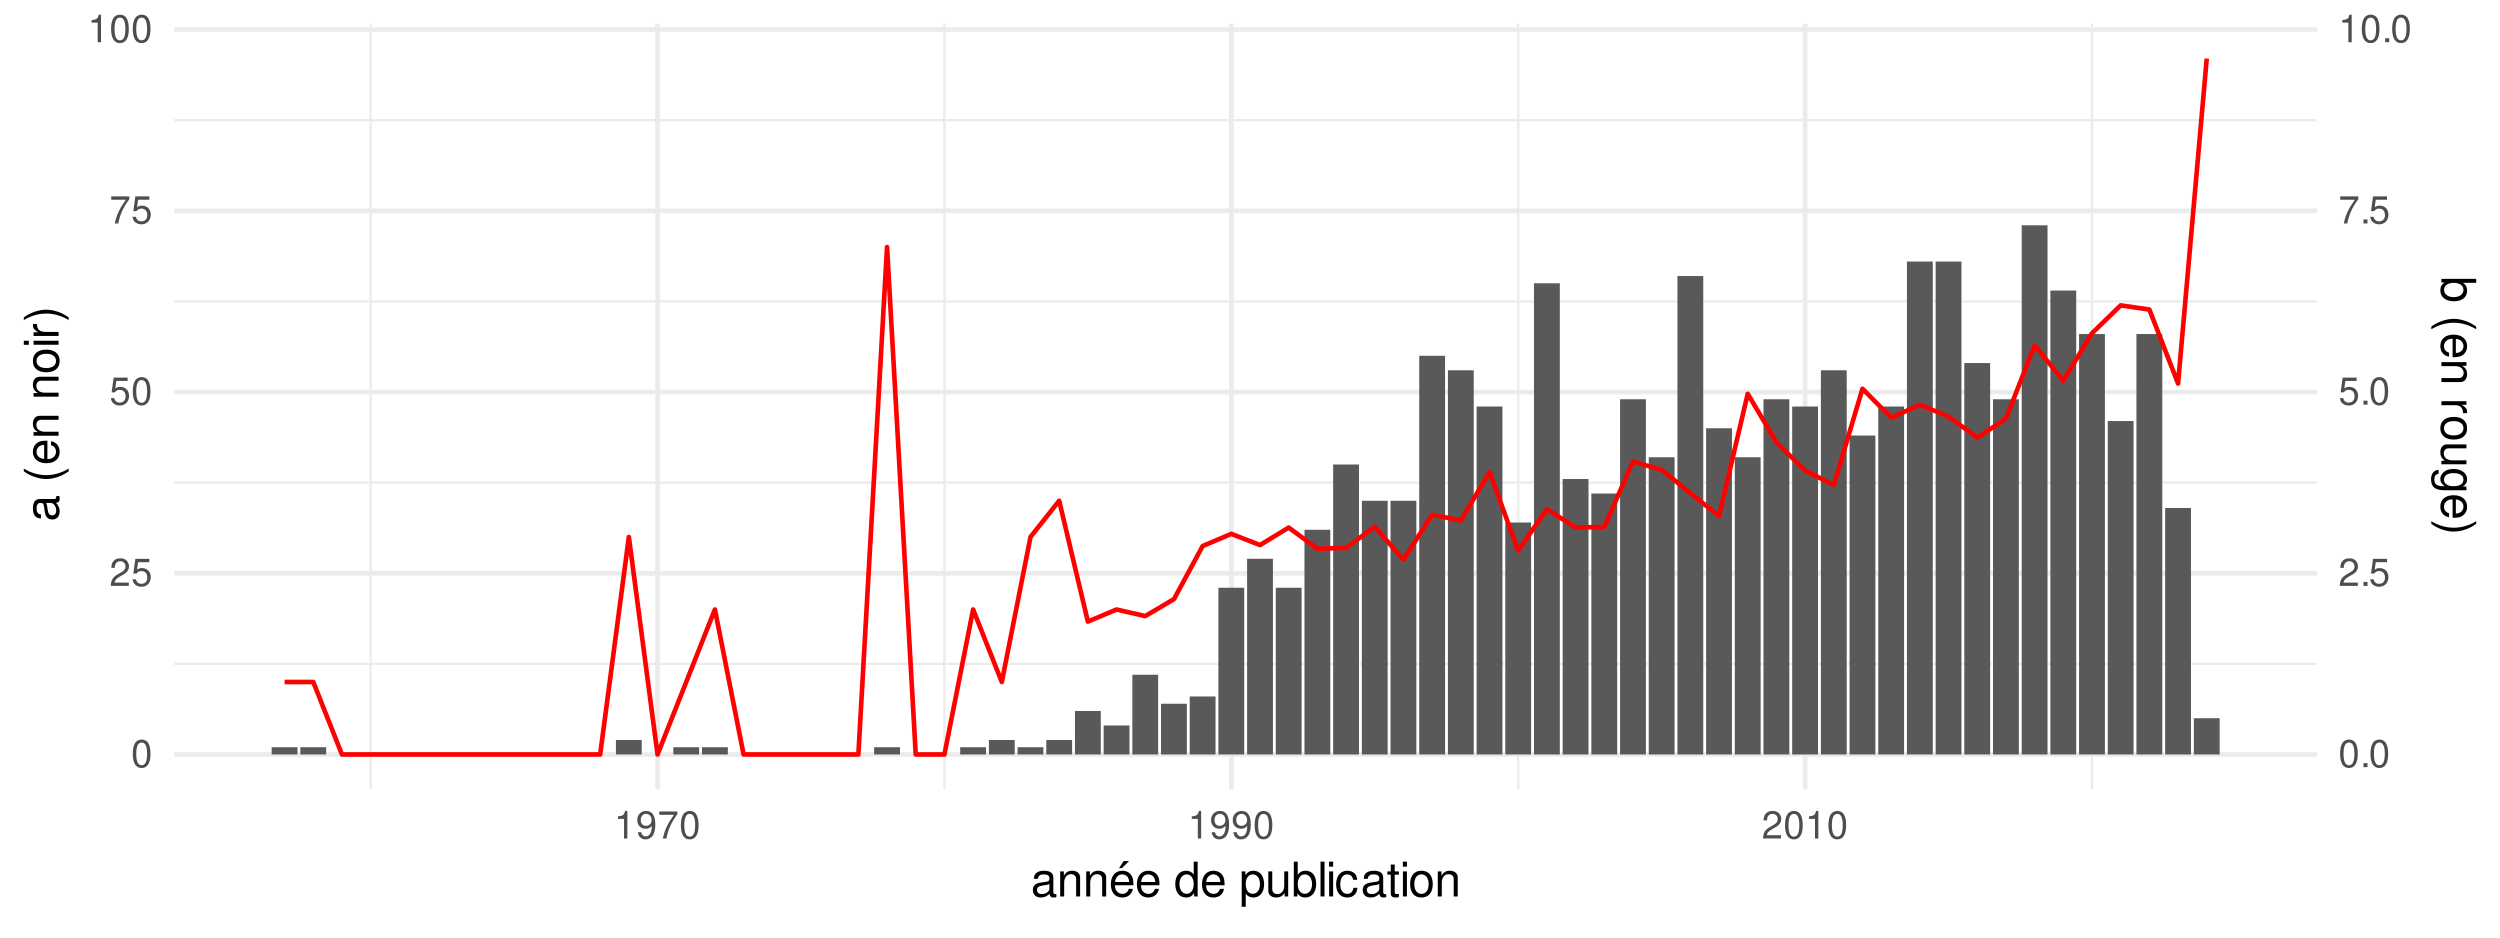 <?xml version="1.0" encoding="UTF-8"?>
<svg xmlns="http://www.w3.org/2000/svg" xmlns:xlink="http://www.w3.org/1999/xlink" width="576" height="216" viewBox="0 0 576 216">
<defs>
<g>
<g id="glyph-0-0">
<path d="M 2.422 -6.359 C 1.844 -6.359 1.312 -6.094 0.984 -5.672 C 0.578 -5.109 0.375 -4.25 0.375 -3.078 C 0.375 -0.938 1.078 0.203 2.422 0.203 C 3.734 0.203 4.453 -0.938 4.453 -3.031 C 4.453 -4.25 4.266 -5.078 3.859 -5.672 C 3.531 -6.109 3.016 -6.359 2.422 -6.359 Z M 2.422 -5.672 C 3.25 -5.672 3.672 -4.828 3.672 -3.094 C 3.672 -1.281 3.266 -0.438 2.406 -0.438 C 1.578 -0.438 1.172 -1.312 1.172 -3.062 C 1.172 -4.828 1.578 -5.672 2.422 -5.672 Z M 2.422 -5.672 "/>
</g>
<g id="glyph-0-1">
<path d="M 4.453 -0.766 L 1.172 -0.766 C 1.25 -1.297 1.531 -1.625 2.297 -2.094 L 3.172 -2.594 C 4.047 -3.062 4.5 -3.719 4.5 -4.5 C 4.5 -5.031 4.281 -5.531 3.922 -5.875 C 3.547 -6.203 3.094 -6.359 2.5 -6.359 C 1.703 -6.359 1.125 -6.078 0.781 -5.531 C 0.547 -5.203 0.453 -4.797 0.438 -4.156 L 1.219 -4.156 C 1.234 -4.594 1.297 -4.844 1.406 -5.062 C 1.594 -5.438 2 -5.688 2.469 -5.688 C 3.172 -5.688 3.703 -5.172 3.703 -4.484 C 3.703 -3.969 3.406 -3.531 2.859 -3.219 L 2.047 -2.75 C 0.75 -2 0.375 -1.406 0.297 -0.016 L 4.453 -0.016 Z M 4.453 -0.766 "/>
</g>
<g id="glyph-0-2">
<path d="M 4.188 -6.234 L 0.969 -6.234 L 0.5 -2.844 L 1.219 -2.844 C 1.578 -3.266 1.875 -3.422 2.359 -3.422 C 3.203 -3.422 3.719 -2.844 3.719 -1.922 C 3.719 -1.031 3.203 -0.484 2.359 -0.484 C 1.688 -0.484 1.266 -0.828 1.078 -1.531 L 0.312 -1.531 C 0.406 -1.016 0.5 -0.781 0.688 -0.547 C 1.031 -0.078 1.672 0.203 2.375 0.203 C 3.641 0.203 4.516 -0.719 4.516 -2.031 C 4.516 -3.266 3.688 -4.109 2.5 -4.109 C 2.062 -4.109 1.703 -4 1.344 -3.734 L 1.594 -5.469 L 4.188 -5.469 Z M 4.188 -6.234 "/>
</g>
<g id="glyph-0-3">
<path d="M 4.578 -6.234 L 0.406 -6.234 L 0.406 -5.469 L 3.781 -5.469 C 2.281 -3.359 1.688 -2.047 1.219 0 L 2.047 0 C 2.391 -2 3.172 -3.719 4.578 -5.594 Z M 4.578 -6.234 "/>
</g>
<g id="glyph-0-4">
<path d="M 2.281 -4.531 L 2.281 0 L 3.047 0 L 3.047 -6.359 L 2.547 -6.359 C 2.266 -5.391 2.094 -5.25 0.891 -5.094 L 0.891 -4.531 Z M 2.281 -4.531 "/>
</g>
<g id="glyph-0-5">
<path d="M 1.688 -0.922 L 0.766 -0.922 L 0.766 0 L 1.688 0 Z M 1.688 -0.922 "/>
</g>
<g id="glyph-0-6">
<path d="M 0.469 -1.453 C 0.609 -0.406 1.281 0.203 2.234 0.203 C 2.922 0.203 3.547 -0.125 3.922 -0.703 C 4.297 -1.328 4.484 -2.109 4.484 -3.25 C 4.484 -4.328 4.312 -5 3.953 -5.562 C 3.609 -6.094 3.062 -6.359 2.375 -6.359 C 1.188 -6.359 0.328 -5.469 0.328 -4.234 C 0.328 -3.062 1.125 -2.25 2.25 -2.25 C 2.844 -2.25 3.281 -2.453 3.672 -2.938 C 3.672 -1.359 3.172 -0.484 2.281 -0.484 C 1.734 -0.484 1.359 -0.828 1.234 -1.453 Z M 2.359 -5.688 C 3.094 -5.688 3.641 -5.078 3.641 -4.25 C 3.641 -3.469 3.109 -2.922 2.344 -2.922 C 1.594 -2.922 1.125 -3.453 1.125 -4.297 C 1.125 -5.109 1.641 -5.688 2.359 -5.688 Z M 2.359 -5.688 "/>
</g>
<g id="glyph-1-0">
<path d="M 5.891 -0.531 C 5.781 -0.516 5.734 -0.516 5.688 -0.516 C 5.375 -0.516 5.188 -0.688 5.188 -0.969 L 5.188 -4.359 C 5.188 -5.375 4.438 -5.922 3.031 -5.922 C 2.172 -5.922 1.5 -5.688 1.109 -5.266 C 0.844 -4.969 0.734 -4.625 0.719 -4.062 L 1.641 -4.062 C 1.719 -4.766 2.141 -5.078 2.984 -5.078 C 3.828 -5.078 4.281 -4.781 4.281 -4.219 L 4.281 -3.984 C 4.266 -3.594 4.062 -3.438 3.328 -3.344 C 2.031 -3.172 1.828 -3.141 1.469 -2.984 C 0.797 -2.703 0.469 -2.203 0.469 -1.453 C 0.469 -0.406 1.188 0.25 2.359 0.25 C 3.078 0.25 3.656 0 4.312 -0.594 C 4.375 0 4.656 0.25 5.266 0.25 C 5.453 0.25 5.578 0.234 5.891 0.156 Z M 4.281 -1.812 C 4.281 -1.5 4.188 -1.312 3.922 -1.062 C 3.547 -0.719 3.094 -0.547 2.547 -0.547 C 1.844 -0.547 1.422 -0.891 1.422 -1.469 C 1.422 -2.078 1.812 -2.391 2.812 -2.531 C 3.781 -2.656 3.969 -2.703 4.281 -2.844 Z M 4.281 -1.812 "/>
</g>
<g id="glyph-1-1">
<path d="M 0.766 -5.766 L 0.766 0 L 1.688 0 L 1.688 -3.172 C 1.688 -4.359 2.312 -5.125 3.25 -5.125 C 3.984 -5.125 4.438 -4.688 4.438 -4 L 4.438 0 L 5.359 0 L 5.359 -4.359 C 5.359 -5.312 4.641 -5.922 3.531 -5.922 C 2.672 -5.922 2.125 -5.594 1.609 -4.797 L 1.609 -5.766 Z M 0.766 -5.766 "/>
</g>
<g id="glyph-1-2">
<path d="M 5.641 -2.578 C 5.641 -3.453 5.578 -3.984 5.406 -4.406 C 5.031 -5.359 4.156 -5.922 3.078 -5.922 C 1.469 -5.922 0.438 -4.703 0.438 -2.812 C 0.438 -0.906 1.438 0.25 3.062 0.25 C 4.375 0.25 5.297 -0.5 5.516 -1.75 L 4.594 -1.75 C 4.344 -0.984 3.828 -0.594 3.094 -0.594 C 2.516 -0.594 2.016 -0.859 1.703 -1.344 C 1.484 -1.672 1.406 -2 1.391 -2.578 Z M 1.422 -3.328 C 1.5 -4.391 2.141 -5.078 3.062 -5.078 C 4 -5.078 4.656 -4.359 4.656 -3.328 Z M 3.391 -8.141 L 2.328 -6.516 L 2.984 -6.516 L 4.625 -8.141 Z M 3.391 -8.141 "/>
</g>
<g id="glyph-1-3">
<path d="M 5.641 -2.578 C 5.641 -3.453 5.578 -3.984 5.406 -4.406 C 5.031 -5.359 4.156 -5.922 3.078 -5.922 C 1.469 -5.922 0.438 -4.703 0.438 -2.812 C 0.438 -0.906 1.438 0.25 3.062 0.25 C 4.375 0.25 5.297 -0.5 5.516 -1.75 L 4.594 -1.75 C 4.344 -0.984 3.828 -0.594 3.094 -0.594 C 2.516 -0.594 2.016 -0.859 1.703 -1.344 C 1.484 -1.672 1.406 -2 1.391 -2.578 Z M 1.422 -3.328 C 1.5 -4.391 2.141 -5.078 3.062 -5.078 C 4 -5.078 4.656 -4.359 4.656 -3.328 Z M 1.422 -3.328 "/>
</g>
<g id="glyph-1-4">
</g>
<g id="glyph-1-5">
<path d="M 5.438 -8.016 L 4.531 -8.016 L 4.531 -5.031 C 4.141 -5.625 3.531 -5.922 2.766 -5.922 C 1.266 -5.922 0.281 -4.734 0.281 -2.891 C 0.281 -0.953 1.234 0.25 2.797 0.25 C 3.594 0.25 4.141 -0.047 4.625 -0.766 L 4.625 0 L 5.438 0 Z M 2.922 -5.078 C 3.906 -5.078 4.531 -4.203 4.531 -2.812 C 4.531 -1.484 3.891 -0.609 2.922 -0.609 C 1.906 -0.609 1.25 -1.5 1.25 -2.844 C 1.25 -4.188 1.906 -5.078 2.922 -5.078 Z M 2.922 -5.078 "/>
</g>
<g id="glyph-1-6">
<path d="M 0.594 2.391 L 1.516 2.391 L 1.516 -0.609 C 2 -0.016 2.547 0.25 3.281 0.25 C 4.781 0.25 5.75 -0.953 5.75 -2.781 C 5.75 -4.719 4.812 -5.922 3.281 -5.922 C 2.5 -5.922 1.875 -5.578 1.438 -4.891 L 1.438 -5.766 L 0.594 -5.766 Z M 3.125 -5.078 C 4.141 -5.078 4.797 -4.188 4.797 -2.812 C 4.797 -1.5 4.125 -0.609 3.125 -0.609 C 2.141 -0.609 1.516 -1.484 1.516 -2.844 C 1.516 -4.188 2.141 -5.078 3.125 -5.078 Z M 3.125 -5.078 "/>
</g>
<g id="glyph-1-7">
<path d="M 5.297 0 L 5.297 -5.766 L 4.391 -5.766 L 4.391 -2.5 C 4.391 -1.312 3.766 -0.547 2.812 -0.547 C 2.094 -0.547 1.625 -0.984 1.625 -1.688 L 1.625 -5.766 L 0.719 -5.766 L 0.719 -1.312 C 0.719 -0.359 1.438 0.25 2.547 0.25 C 3.406 0.25 3.938 -0.047 4.484 -0.797 L 4.484 0 Z M 5.297 0 "/>
</g>
<g id="glyph-1-8">
<path d="M 0.594 -8.016 L 0.594 0 L 1.422 0 L 1.422 -0.734 C 1.859 -0.062 2.438 0.25 3.25 0.25 C 4.766 0.25 5.75 -0.984 5.75 -2.906 C 5.75 -4.781 4.812 -5.922 3.281 -5.922 C 2.5 -5.922 1.938 -5.625 1.5 -4.984 L 1.5 -8.016 Z M 3.109 -5.078 C 4.141 -5.078 4.797 -4.188 4.797 -2.812 C 4.797 -1.5 4.109 -0.609 3.109 -0.609 C 2.141 -0.609 1.5 -1.484 1.5 -2.844 C 1.5 -4.188 2.141 -5.078 3.109 -5.078 Z M 3.109 -5.078 "/>
</g>
<g id="glyph-1-9">
<path d="M 1.672 -8.016 L 0.75 -8.016 L 0.75 0 L 1.672 0 Z M 1.672 -8.016 "/>
</g>
<g id="glyph-1-10">
<path d="M 1.656 -5.766 L 0.734 -5.766 L 0.734 0 L 1.656 0 Z M 1.656 -8.016 L 0.719 -8.016 L 0.719 -6.859 L 1.656 -6.859 Z M 1.656 -8.016 "/>
</g>
<g id="glyph-1-11">
<path d="M 5.188 -3.828 C 5.141 -4.391 5.016 -4.75 4.797 -5.078 C 4.406 -5.609 3.703 -5.922 2.906 -5.922 C 1.344 -5.922 0.344 -4.703 0.344 -2.781 C 0.344 -0.922 1.328 0.25 2.891 0.25 C 4.266 0.25 5.141 -0.578 5.25 -1.984 L 4.328 -1.984 C 4.172 -1.062 3.703 -0.594 2.922 -0.594 C 1.906 -0.594 1.297 -1.422 1.297 -2.781 C 1.297 -4.219 1.891 -5.078 2.891 -5.078 C 3.656 -5.078 4.141 -4.625 4.25 -3.828 Z M 5.188 -3.828 "/>
</g>
<g id="glyph-1-12">
<path d="M 2.797 -5.766 L 1.844 -5.766 L 1.844 -7.344 L 0.938 -7.344 L 0.938 -5.766 L 0.156 -5.766 L 0.156 -5.016 L 0.938 -5.016 L 0.938 -0.656 C 0.938 -0.062 1.328 0.25 2.047 0.25 C 2.281 0.25 2.484 0.234 2.797 0.172 L 2.797 -0.594 C 2.656 -0.562 2.547 -0.547 2.359 -0.547 C 1.953 -0.547 1.844 -0.656 1.844 -1.062 L 1.844 -5.016 L 2.797 -5.016 Z M 2.797 -5.766 "/>
</g>
<g id="glyph-1-13">
<path d="M 2.984 -5.922 C 1.359 -5.922 0.391 -4.781 0.391 -2.844 C 0.391 -0.891 1.359 0.25 3 0.25 C 4.625 0.25 5.609 -0.906 5.609 -2.797 C 5.609 -4.797 4.656 -5.922 2.984 -5.922 Z M 3 -5.078 C 4.031 -5.078 4.656 -4.234 4.656 -2.812 C 4.656 -1.438 4.016 -0.594 3 -0.594 C 1.984 -0.594 1.359 -1.438 1.359 -2.844 C 1.359 -4.234 1.984 -5.078 3 -5.078 Z M 3 -5.078 "/>
</g>
<g id="glyph-2-0">
<path d="M -0.531 -5.891 C -0.516 -5.781 -0.516 -5.734 -0.516 -5.688 C -0.516 -5.375 -0.688 -5.188 -0.969 -5.188 L -4.359 -5.188 C -5.375 -5.188 -5.922 -4.438 -5.922 -3.031 C -5.922 -2.172 -5.688 -1.5 -5.266 -1.109 C -4.969 -0.844 -4.625 -0.734 -4.062 -0.719 L -4.062 -1.641 C -4.766 -1.719 -5.078 -2.141 -5.078 -2.984 C -5.078 -3.828 -4.781 -4.281 -4.219 -4.281 L -3.984 -4.281 C -3.594 -4.266 -3.438 -4.062 -3.344 -3.328 C -3.172 -2.031 -3.141 -1.828 -2.984 -1.469 C -2.703 -0.797 -2.203 -0.469 -1.453 -0.469 C -0.406 -0.469 0.25 -1.188 0.25 -2.359 C 0.25 -3.078 0 -3.656 -0.594 -4.312 C 0 -4.375 0.25 -4.656 0.25 -5.266 C 0.25 -5.453 0.234 -5.578 0.156 -5.891 Z M -1.812 -4.281 C -1.5 -4.281 -1.312 -4.188 -1.062 -3.922 C -0.719 -3.547 -0.547 -3.094 -0.547 -2.547 C -0.547 -1.844 -0.891 -1.422 -1.469 -1.422 C -2.078 -1.422 -2.391 -1.812 -2.531 -2.812 C -2.656 -3.781 -2.703 -3.969 -2.844 -4.281 Z M -1.812 -4.281 "/>
</g>
<g id="glyph-2-1">
</g>
<g id="glyph-2-2">
<path d="M -8.016 -2.594 C -6.578 -1.5 -4.578 -0.797 -2.844 -0.797 C -1.109 -0.797 0.891 -1.5 2.328 -2.594 L 2.328 -3.203 C 0.766 -2.234 -1.094 -1.688 -2.844 -1.688 C -4.594 -1.688 -6.453 -2.234 -8.016 -3.203 Z M -8.016 -2.594 "/>
</g>
<g id="glyph-2-3">
<path d="M -2.578 -5.641 C -3.453 -5.641 -3.984 -5.578 -4.406 -5.406 C -5.359 -5.031 -5.922 -4.156 -5.922 -3.078 C -5.922 -1.469 -4.703 -0.438 -2.812 -0.438 C -0.906 -0.438 0.25 -1.438 0.25 -3.062 C 0.25 -4.375 -0.5 -5.297 -1.75 -5.516 L -1.75 -4.594 C -0.984 -4.344 -0.594 -3.828 -0.594 -3.094 C -0.594 -2.516 -0.859 -2.016 -1.344 -1.703 C -1.672 -1.484 -2 -1.406 -2.578 -1.391 Z M -3.328 -1.422 C -4.391 -1.5 -5.078 -2.141 -5.078 -3.062 C -5.078 -4 -4.359 -4.656 -3.328 -4.656 Z M -3.328 -1.422 "/>
</g>
<g id="glyph-2-4">
<path d="M -5.766 -0.766 L 0 -0.766 L 0 -1.688 L -3.172 -1.688 C -4.359 -1.688 -5.125 -2.312 -5.125 -3.25 C -5.125 -3.984 -4.688 -4.438 -4 -4.438 L 0 -4.438 L 0 -5.359 L -4.359 -5.359 C -5.312 -5.359 -5.922 -4.641 -5.922 -3.531 C -5.922 -2.672 -5.594 -2.125 -4.797 -1.609 L -5.766 -1.609 Z M -5.766 -0.766 "/>
</g>
<g id="glyph-2-5">
<path d="M -5.922 -2.984 C -5.922 -1.359 -4.781 -0.391 -2.844 -0.391 C -0.891 -0.391 0.25 -1.359 0.25 -3 C 0.25 -4.625 -0.906 -5.609 -2.797 -5.609 C -4.797 -5.609 -5.922 -4.656 -5.922 -2.984 Z M -5.078 -3 C -5.078 -4.031 -4.234 -4.656 -2.812 -4.656 C -1.438 -4.656 -0.594 -4.016 -0.594 -3 C -0.594 -1.984 -1.438 -1.359 -2.844 -1.359 C -4.234 -1.359 -5.078 -1.984 -5.078 -3 Z M -5.078 -3 "/>
</g>
<g id="glyph-2-6">
<path d="M -5.766 -1.656 L -5.766 -0.734 L 0 -0.734 L 0 -1.656 Z M -8.016 -1.656 L -8.016 -0.719 L -6.859 -0.719 L -6.859 -1.656 Z M -8.016 -1.656 "/>
</g>
<g id="glyph-2-7">
<path d="M -5.766 -0.766 L 0 -0.766 L 0 -1.688 L -2.984 -1.688 C -4.375 -1.688 -5 -2.266 -4.969 -3.531 L -5.891 -3.531 C -5.922 -3.375 -5.922 -3.281 -5.922 -3.172 C -5.922 -2.578 -5.578 -2.141 -4.719 -1.609 L -5.766 -1.609 Z M -5.766 -0.766 "/>
</g>
<g id="glyph-2-8">
<path d="M 2.328 -1.016 C 0.891 -2.125 -1.109 -2.812 -2.844 -2.812 C -4.578 -2.812 -6.578 -2.125 -8.016 -1.016 L -8.016 -0.422 C -6.453 -1.391 -4.594 -1.922 -2.844 -1.922 C -1.094 -1.922 0.766 -1.391 2.328 -0.422 Z M 2.328 -1.016 "/>
</g>
<g id="glyph-3-0">
<path d="M 8.016 0.594 L 0 0.594 L 0 1.422 L 0.734 1.422 C 0.062 1.859 -0.25 2.438 -0.25 3.25 C -0.25 4.766 0.984 5.75 2.906 5.75 C 4.781 5.75 5.922 4.812 5.922 3.281 C 5.922 2.5 5.625 1.938 4.984 1.5 L 8.016 1.5 Z M 5.078 3.109 C 5.078 4.141 4.188 4.797 2.812 4.797 C 1.5 4.797 0.609 4.109 0.609 3.109 C 0.609 2.141 1.484 1.5 2.844 1.5 C 4.188 1.5 5.078 2.141 5.078 3.109 Z M 5.078 3.109 "/>
</g>
<g id="glyph-3-1">
</g>
<g id="glyph-3-2">
<path d="M 8.016 2.594 C 6.578 1.5 4.578 0.797 2.844 0.797 C 1.109 0.797 -0.891 1.5 -2.328 2.594 L -2.328 3.203 C -0.766 2.234 1.094 1.688 2.844 1.688 C 4.594 1.688 6.453 2.234 8.016 3.203 Z M 8.016 2.594 "/>
</g>
<g id="glyph-3-3">
<path d="M 2.578 5.641 C 3.453 5.641 3.984 5.578 4.406 5.406 C 5.359 5.031 5.922 4.156 5.922 3.078 C 5.922 1.469 4.703 0.438 2.812 0.438 C 0.906 0.438 -0.25 1.438 -0.25 3.062 C -0.25 4.375 0.5 5.297 1.75 5.516 L 1.75 4.594 C 0.984 4.344 0.594 3.828 0.594 3.094 C 0.594 2.516 0.859 2.016 1.344 1.703 C 1.672 1.484 2 1.406 2.578 1.391 Z M 3.328 1.422 C 4.391 1.5 5.078 2.141 5.078 3.062 C 5.078 4 4.359 4.656 3.328 4.656 Z M 3.328 1.422 "/>
</g>
<g id="glyph-3-4">
<path d="M 5.766 0.766 L 0 0.766 L 0 1.688 L 3.172 1.688 C 4.359 1.688 5.125 2.312 5.125 3.25 C 5.125 3.984 4.688 4.438 4 4.438 L 0 4.438 L 0 5.359 L 4.359 5.359 C 5.312 5.359 5.922 4.641 5.922 3.531 C 5.922 2.672 5.594 2.125 4.797 1.609 L 5.766 1.609 Z M 5.766 0.766 "/>
</g>
<g id="glyph-3-5">
<path d="M 5.766 0.766 L 0 0.766 L 0 1.688 L 2.984 1.688 C 4.375 1.688 5 2.266 4.969 3.531 L 5.891 3.531 C 5.922 3.375 5.922 3.281 5.922 3.172 C 5.922 2.578 5.578 2.141 4.719 1.609 L 5.766 1.609 Z M 5.766 0.766 "/>
</g>
<g id="glyph-3-6">
<path d="M 5.922 2.984 C 5.922 1.359 4.781 0.391 2.844 0.391 C 0.891 0.391 -0.25 1.359 -0.25 3 C -0.25 4.625 0.906 5.609 2.797 5.609 C 4.797 5.609 5.922 4.656 5.922 2.984 Z M 5.078 3 C 5.078 4.031 4.234 4.656 2.812 4.656 C 1.438 4.656 0.594 4.016 0.594 3 C 0.594 1.984 1.438 1.359 2.844 1.359 C 4.234 1.359 5.078 1.984 5.078 3 Z M 5.078 3 "/>
</g>
<g id="glyph-3-7">
<path d="M 0 5.297 L 5.766 5.297 L 5.766 4.391 L 2.5 4.391 C 1.312 4.391 0.547 3.766 0.547 2.812 C 0.547 2.094 0.984 1.625 1.688 1.625 L 5.766 1.625 L 5.766 0.719 L 1.312 0.719 C 0.359 0.719 -0.25 1.438 -0.25 2.547 C -0.25 3.406 0.047 3.938 0.797 4.484 L 0 4.484 Z M 0 5.297 "/>
</g>
<g id="glyph-3-8">
<path d="M 5.766 4.438 L 4.922 4.438 C 5.625 3.984 5.922 3.469 5.922 2.75 C 5.922 1.359 4.625 0.391 2.781 0.391 C 1.812 0.391 1.109 0.609 0.531 1.109 C 0.016 1.547 -0.25 2.094 -0.25 2.688 C -0.25 3.375 0.062 3.875 0.781 4.359 L 0.484 4.359 C -1.062 4.359 -1.625 3.922 -1.625 2.781 C -1.625 2 -1.312 1.594 -0.656 1.5 L -0.656 0.578 C -1.734 0.656 -2.391 1.5 -2.391 2.766 C -2.391 3.609 -2.125 4.312 -1.656 4.688 C -1.125 5.125 -0.406 5.297 0.953 5.297 L 5.766 5.297 Z M 5.078 2.844 C 5.078 3.812 4.266 4.359 2.812 4.359 C 1.406 4.359 0.594 3.797 0.594 2.844 C 0.594 1.891 1.422 1.344 2.844 1.344 C 4.25 1.344 5.078 1.891 5.078 2.844 Z M 5.078 2.844 "/>
</g>
<g id="glyph-3-9">
<path d="M -2.328 1.016 C -0.891 2.125 1.109 2.812 2.844 2.812 C 4.578 2.812 6.578 2.125 8.016 1.016 L 8.016 0.422 C 6.453 1.391 4.594 1.922 2.844 1.922 C 1.094 1.922 -0.766 1.391 -2.328 0.422 Z M -2.328 1.016 "/>
</g>
</g>
<clipPath id="clip-0">
<path clip-rule="nonzero" d="M 40.152 152 L 533.852 152 L 533.852 154 L 40.152 154 Z M 40.152 152 "/>
</clipPath>
<clipPath id="clip-1">
<path clip-rule="nonzero" d="M 40.152 110 L 533.852 110 L 533.852 112 L 40.152 112 Z M 40.152 110 "/>
</clipPath>
<clipPath id="clip-2">
<path clip-rule="nonzero" d="M 40.152 69 L 533.852 69 L 533.852 70 L 40.152 70 Z M 40.152 69 "/>
</clipPath>
<clipPath id="clip-3">
<path clip-rule="nonzero" d="M 40.152 27 L 533.852 27 L 533.852 28 L 40.152 28 Z M 40.152 27 "/>
</clipPath>
<clipPath id="clip-4">
<path clip-rule="nonzero" d="M 85 5.48 L 86 5.48 L 86 181.852 L 85 181.852 Z M 85 5.48 "/>
</clipPath>
<clipPath id="clip-5">
<path clip-rule="nonzero" d="M 217 5.48 L 218 5.48 L 218 181.852 L 217 181.852 Z M 217 5.48 "/>
</clipPath>
<clipPath id="clip-6">
<path clip-rule="nonzero" d="M 349 5.48 L 351 5.48 L 351 181.852 L 349 181.852 Z M 349 5.48 "/>
</clipPath>
<clipPath id="clip-7">
<path clip-rule="nonzero" d="M 481 5.48 L 483 5.48 L 483 181.852 L 481 181.852 Z M 481 5.48 "/>
</clipPath>
<clipPath id="clip-8">
<path clip-rule="nonzero" d="M 40.152 173 L 533.852 173 L 533.852 175 L 40.152 175 Z M 40.152 173 "/>
</clipPath>
<clipPath id="clip-9">
<path clip-rule="nonzero" d="M 40.152 131 L 533.852 131 L 533.852 133 L 40.152 133 Z M 40.152 131 "/>
</clipPath>
<clipPath id="clip-10">
<path clip-rule="nonzero" d="M 40.152 89 L 533.852 89 L 533.852 91 L 40.152 91 Z M 40.152 89 "/>
</clipPath>
<clipPath id="clip-11">
<path clip-rule="nonzero" d="M 40.152 48 L 533.852 48 L 533.852 50 L 40.152 50 Z M 40.152 48 "/>
</clipPath>
<clipPath id="clip-12">
<path clip-rule="nonzero" d="M 40.152 6 L 533.852 6 L 533.852 8 L 40.152 8 Z M 40.152 6 "/>
</clipPath>
<clipPath id="clip-13">
<path clip-rule="nonzero" d="M 150 5.48 L 153 5.48 L 153 181.852 L 150 181.852 Z M 150 5.48 "/>
</clipPath>
<clipPath id="clip-14">
<path clip-rule="nonzero" d="M 283 5.48 L 285 5.48 L 285 181.852 L 283 181.852 Z M 283 5.48 "/>
</clipPath>
<clipPath id="clip-15">
<path clip-rule="nonzero" d="M 415 5.48 L 417 5.48 L 417 181.852 L 415 181.852 Z M 415 5.48 "/>
</clipPath>
</defs>
<rect x="-57.6" y="-21.6" width="691.2" height="259.2" fill="rgb(100%, 100%, 100%)" fill-opacity="1"/>
<g clip-path="url(#clip-0)">
<path fill="none" stroke-width="0.533" stroke-linecap="butt" stroke-linejoin="round" stroke="rgb(92.157%, 92.157%, 92.157%)" stroke-opacity="1" stroke-miterlimit="10" d="M 40.152 152.957 L 533.848 152.957 "/>
</g>
<g clip-path="url(#clip-1)">
<path fill="none" stroke-width="0.533" stroke-linecap="butt" stroke-linejoin="round" stroke="rgb(92.157%, 92.157%, 92.157%)" stroke-opacity="1" stroke-miterlimit="10" d="M 40.152 111.199 L 533.848 111.199 "/>
</g>
<g clip-path="url(#clip-2)">
<path fill="none" stroke-width="0.533" stroke-linecap="butt" stroke-linejoin="round" stroke="rgb(92.157%, 92.157%, 92.157%)" stroke-opacity="1" stroke-miterlimit="10" d="M 40.152 69.445 L 533.848 69.445 "/>
</g>
<g clip-path="url(#clip-3)">
<path fill="none" stroke-width="0.533" stroke-linecap="butt" stroke-linejoin="round" stroke="rgb(92.157%, 92.157%, 92.157%)" stroke-opacity="1" stroke-miterlimit="10" d="M 40.152 27.691 L 533.848 27.691 "/>
</g>
<g clip-path="url(#clip-4)">
<path fill="none" stroke-width="0.533" stroke-linecap="butt" stroke-linejoin="round" stroke="rgb(92.157%, 92.157%, 92.157%)" stroke-opacity="1" stroke-miterlimit="10" d="M 85.395 181.848 L 85.395 5.48 "/>
</g>
<g clip-path="url(#clip-5)">
<path fill="none" stroke-width="0.533" stroke-linecap="butt" stroke-linejoin="round" stroke="rgb(92.157%, 92.157%, 92.157%)" stroke-opacity="1" stroke-miterlimit="10" d="M 217.594 181.848 L 217.594 5.48 "/>
</g>
<g clip-path="url(#clip-6)">
<path fill="none" stroke-width="0.533" stroke-linecap="butt" stroke-linejoin="round" stroke="rgb(92.157%, 92.157%, 92.157%)" stroke-opacity="1" stroke-miterlimit="10" d="M 349.793 181.848 L 349.793 5.48 "/>
</g>
<g clip-path="url(#clip-7)">
<path fill="none" stroke-width="0.533" stroke-linecap="butt" stroke-linejoin="round" stroke="rgb(92.157%, 92.157%, 92.157%)" stroke-opacity="1" stroke-miterlimit="10" d="M 481.992 181.848 L 481.992 5.48 "/>
</g>
<g clip-path="url(#clip-8)">
<path fill="none" stroke-width="1.067" stroke-linecap="butt" stroke-linejoin="round" stroke="rgb(92.157%, 92.157%, 92.157%)" stroke-opacity="1" stroke-miterlimit="10" d="M 40.152 173.832 L 533.848 173.832 "/>
</g>
<g clip-path="url(#clip-9)">
<path fill="none" stroke-width="1.067" stroke-linecap="butt" stroke-linejoin="round" stroke="rgb(92.157%, 92.157%, 92.157%)" stroke-opacity="1" stroke-miterlimit="10" d="M 40.152 132.078 L 533.848 132.078 "/>
</g>
<g clip-path="url(#clip-10)">
<path fill="none" stroke-width="1.067" stroke-linecap="butt" stroke-linejoin="round" stroke="rgb(92.157%, 92.157%, 92.157%)" stroke-opacity="1" stroke-miterlimit="10" d="M 40.152 90.324 L 533.848 90.324 "/>
</g>
<g clip-path="url(#clip-11)">
<path fill="none" stroke-width="1.067" stroke-linecap="butt" stroke-linejoin="round" stroke="rgb(92.157%, 92.157%, 92.157%)" stroke-opacity="1" stroke-miterlimit="10" d="M 40.152 48.57 L 533.848 48.57 "/>
</g>
<g clip-path="url(#clip-12)">
<path fill="none" stroke-width="1.067" stroke-linecap="butt" stroke-linejoin="round" stroke="rgb(92.157%, 92.157%, 92.157%)" stroke-opacity="1" stroke-miterlimit="10" d="M 40.152 6.816 L 533.848 6.816 "/>
</g>
<g clip-path="url(#clip-13)">
<path fill="none" stroke-width="1.067" stroke-linecap="butt" stroke-linejoin="round" stroke="rgb(92.157%, 92.157%, 92.157%)" stroke-opacity="1" stroke-miterlimit="10" d="M 151.496 181.848 L 151.496 5.48 "/>
</g>
<g clip-path="url(#clip-14)">
<path fill="none" stroke-width="1.067" stroke-linecap="butt" stroke-linejoin="round" stroke="rgb(92.157%, 92.157%, 92.157%)" stroke-opacity="1" stroke-miterlimit="10" d="M 283.695 181.848 L 283.695 5.48 "/>
</g>
<g clip-path="url(#clip-15)">
<path fill="none" stroke-width="1.067" stroke-linecap="butt" stroke-linejoin="round" stroke="rgb(92.157%, 92.157%, 92.157%)" stroke-opacity="1" stroke-miterlimit="10" d="M 415.895 181.848 L 415.895 5.48 "/>
</g>
<path fill-rule="nonzero" fill="rgb(34.902%, 34.902%, 34.902%)" fill-opacity="1" d="M 62.59 173.832 L 68.539 173.832 L 68.539 172.16 L 62.59 172.16 Z M 62.59 173.832 "/>
<path fill-rule="nonzero" fill="rgb(34.902%, 34.902%, 34.902%)" fill-opacity="1" d="M 69.203 173.832 L 75.152 173.832 L 75.152 172.16 L 69.203 172.16 Z M 69.203 173.832 "/>
<path fill-rule="nonzero" fill="rgb(34.902%, 34.902%, 34.902%)" fill-opacity="1" d="M 141.91 173.832 L 147.859 173.832 L 147.859 170.492 L 141.91 170.492 Z M 141.91 173.832 "/>
<path fill-rule="nonzero" fill="rgb(34.902%, 34.902%, 34.902%)" fill-opacity="1" d="M 155.133 173.832 L 161.082 173.832 L 161.082 172.16 L 155.133 172.16 Z M 155.133 173.832 "/>
<path fill-rule="nonzero" fill="rgb(34.902%, 34.902%, 34.902%)" fill-opacity="1" d="M 161.742 173.832 L 167.691 173.832 L 167.691 172.16 L 161.742 172.16 Z M 161.742 173.832 "/>
<path fill-rule="nonzero" fill="rgb(34.902%, 34.902%, 34.902%)" fill-opacity="1" d="M 201.402 173.832 L 207.352 173.832 L 207.352 172.16 L 201.402 172.16 Z M 201.402 173.832 "/>
<path fill-rule="nonzero" fill="rgb(34.902%, 34.902%, 34.902%)" fill-opacity="1" d="M 221.23 173.832 L 227.18 173.832 L 227.18 172.16 L 221.23 172.16 Z M 221.23 173.832 "/>
<path fill-rule="nonzero" fill="rgb(34.902%, 34.902%, 34.902%)" fill-opacity="1" d="M 227.84 173.832 L 233.789 173.832 L 233.789 170.492 L 227.84 170.492 Z M 227.84 173.832 "/>
<path fill-rule="nonzero" fill="rgb(34.902%, 34.902%, 34.902%)" fill-opacity="1" d="M 234.449 173.832 L 240.398 173.832 L 240.398 172.16 L 234.449 172.16 Z M 234.449 173.832 "/>
<path fill-rule="nonzero" fill="rgb(34.902%, 34.902%, 34.902%)" fill-opacity="1" d="M 241.062 173.832 L 247.012 173.832 L 247.012 170.492 L 241.062 170.492 Z M 241.062 173.832 "/>
<path fill-rule="nonzero" fill="rgb(34.902%, 34.902%, 34.902%)" fill-opacity="1" d="M 247.672 173.832 L 253.621 173.832 L 253.621 163.812 L 247.672 163.812 Z M 247.672 173.832 "/>
<path fill-rule="nonzero" fill="rgb(34.902%, 34.902%, 34.902%)" fill-opacity="1" d="M 254.281 173.832 L 260.23 173.832 L 260.23 167.152 L 254.281 167.152 Z M 254.281 173.832 "/>
<path fill-rule="nonzero" fill="rgb(34.902%, 34.902%, 34.902%)" fill-opacity="1" d="M 260.891 173.832 L 266.84 173.832 L 266.84 155.461 L 260.891 155.461 Z M 260.891 173.832 "/>
<path fill-rule="nonzero" fill="rgb(34.902%, 34.902%, 34.902%)" fill-opacity="1" d="M 267.5 173.832 L 273.449 173.832 L 273.449 162.141 L 267.5 162.141 Z M 267.5 173.832 "/>
<path fill-rule="nonzero" fill="rgb(34.902%, 34.902%, 34.902%)" fill-opacity="1" d="M 274.109 173.832 L 280.059 173.832 L 280.059 160.469 L 274.109 160.469 Z M 274.109 173.832 "/>
<path fill-rule="nonzero" fill="rgb(34.902%, 34.902%, 34.902%)" fill-opacity="1" d="M 280.719 173.832 L 286.668 173.832 L 286.668 135.418 L 280.719 135.418 Z M 280.719 173.832 "/>
<path fill-rule="nonzero" fill="rgb(34.902%, 34.902%, 34.902%)" fill-opacity="1" d="M 287.332 173.832 L 293.281 173.832 L 293.281 128.738 L 287.332 128.738 Z M 287.332 173.832 "/>
<path fill-rule="nonzero" fill="rgb(34.902%, 34.902%, 34.902%)" fill-opacity="1" d="M 293.941 173.832 L 299.891 173.832 L 299.891 135.418 L 293.941 135.418 Z M 293.941 173.832 "/>
<path fill-rule="nonzero" fill="rgb(34.902%, 34.902%, 34.902%)" fill-opacity="1" d="M 300.551 173.832 L 306.5 173.832 L 306.5 122.059 L 300.551 122.059 Z M 300.551 173.832 "/>
<path fill-rule="nonzero" fill="rgb(34.902%, 34.902%, 34.902%)" fill-opacity="1" d="M 307.16 173.832 L 313.109 173.832 L 313.109 107.023 L 307.16 107.023 Z M 307.16 173.832 "/>
<path fill-rule="nonzero" fill="rgb(34.902%, 34.902%, 34.902%)" fill-opacity="1" d="M 313.77 173.832 L 319.719 173.832 L 319.719 115.375 L 313.77 115.375 Z M 313.77 173.832 "/>
<path fill-rule="nonzero" fill="rgb(34.902%, 34.902%, 34.902%)" fill-opacity="1" d="M 320.379 173.832 L 326.328 173.832 L 326.328 115.375 L 320.379 115.375 Z M 320.379 173.832 "/>
<path fill-rule="nonzero" fill="rgb(34.902%, 34.902%, 34.902%)" fill-opacity="1" d="M 326.992 173.832 L 332.941 173.832 L 332.941 81.973 L 326.992 81.973 Z M 326.992 173.832 "/>
<path fill-rule="nonzero" fill="rgb(34.902%, 34.902%, 34.902%)" fill-opacity="1" d="M 333.602 173.832 L 339.551 173.832 L 339.551 85.312 L 333.602 85.312 Z M 333.602 173.832 "/>
<path fill-rule="nonzero" fill="rgb(34.902%, 34.902%, 34.902%)" fill-opacity="1" d="M 340.211 173.832 L 346.16 173.832 L 346.16 93.664 L 340.211 93.664 Z M 340.211 173.832 "/>
<path fill-rule="nonzero" fill="rgb(34.902%, 34.902%, 34.902%)" fill-opacity="1" d="M 346.82 173.832 L 352.77 173.832 L 352.77 120.387 L 346.82 120.387 Z M 346.82 173.832 "/>
<path fill-rule="nonzero" fill="rgb(34.902%, 34.902%, 34.902%)" fill-opacity="1" d="M 353.43 173.832 L 359.379 173.832 L 359.379 65.27 L 353.43 65.27 Z M 353.43 173.832 "/>
<path fill-rule="nonzero" fill="rgb(34.902%, 34.902%, 34.902%)" fill-opacity="1" d="M 360.039 173.832 L 365.988 173.832 L 365.988 110.367 L 360.039 110.367 Z M 360.039 173.832 "/>
<path fill-rule="nonzero" fill="rgb(34.902%, 34.902%, 34.902%)" fill-opacity="1" d="M 366.648 173.832 L 372.598 173.832 L 372.598 113.707 L 366.648 113.707 Z M 366.648 173.832 "/>
<path fill-rule="nonzero" fill="rgb(34.902%, 34.902%, 34.902%)" fill-opacity="1" d="M 373.262 173.832 L 379.211 173.832 L 379.211 91.992 L 373.262 91.992 Z M 373.262 173.832 "/>
<path fill-rule="nonzero" fill="rgb(34.902%, 34.902%, 34.902%)" fill-opacity="1" d="M 379.871 173.832 L 385.82 173.832 L 385.82 105.355 L 379.871 105.355 Z M 379.871 173.832 "/>
<path fill-rule="nonzero" fill="rgb(34.902%, 34.902%, 34.902%)" fill-opacity="1" d="M 386.48 173.832 L 392.43 173.832 L 392.43 63.602 L 386.48 63.602 Z M 386.48 173.832 "/>
<path fill-rule="nonzero" fill="rgb(34.902%, 34.902%, 34.902%)" fill-opacity="1" d="M 393.09 173.832 L 399.039 173.832 L 399.039 98.676 L 393.09 98.676 Z M 393.09 173.832 "/>
<path fill-rule="nonzero" fill="rgb(34.902%, 34.902%, 34.902%)" fill-opacity="1" d="M 399.699 173.832 L 405.648 173.832 L 405.648 105.355 L 399.699 105.355 Z M 399.699 173.832 "/>
<path fill-rule="nonzero" fill="rgb(34.902%, 34.902%, 34.902%)" fill-opacity="1" d="M 406.309 173.832 L 412.258 173.832 L 412.258 91.992 L 406.309 91.992 Z M 406.309 173.832 "/>
<path fill-rule="nonzero" fill="rgb(34.902%, 34.902%, 34.902%)" fill-opacity="1" d="M 412.918 173.832 L 418.867 173.832 L 418.867 93.664 L 412.918 93.664 Z M 412.918 173.832 "/>
<path fill-rule="nonzero" fill="rgb(34.902%, 34.902%, 34.902%)" fill-opacity="1" d="M 419.531 173.832 L 425.48 173.832 L 425.48 85.312 L 419.531 85.312 Z M 419.531 173.832 "/>
<path fill-rule="nonzero" fill="rgb(34.902%, 34.902%, 34.902%)" fill-opacity="1" d="M 426.141 173.832 L 432.09 173.832 L 432.09 100.344 L 426.141 100.344 Z M 426.141 173.832 "/>
<path fill-rule="nonzero" fill="rgb(34.902%, 34.902%, 34.902%)" fill-opacity="1" d="M 432.75 173.832 L 438.699 173.832 L 438.699 93.664 L 432.75 93.664 Z M 432.75 173.832 "/>
<path fill-rule="nonzero" fill="rgb(34.902%, 34.902%, 34.902%)" fill-opacity="1" d="M 439.359 173.832 L 445.309 173.832 L 445.309 60.262 L 439.359 60.262 Z M 439.359 173.832 "/>
<path fill-rule="nonzero" fill="rgb(34.902%, 34.902%, 34.902%)" fill-opacity="1" d="M 445.969 173.832 L 451.918 173.832 L 451.918 60.262 L 445.969 60.262 Z M 445.969 173.832 "/>
<path fill-rule="nonzero" fill="rgb(34.902%, 34.902%, 34.902%)" fill-opacity="1" d="M 452.578 173.832 L 458.527 173.832 L 458.527 83.645 L 452.578 83.645 Z M 452.578 173.832 "/>
<path fill-rule="nonzero" fill="rgb(34.902%, 34.902%, 34.902%)" fill-opacity="1" d="M 459.191 173.832 L 465.141 173.832 L 465.141 91.992 L 459.191 91.992 Z M 459.191 173.832 "/>
<path fill-rule="nonzero" fill="rgb(34.902%, 34.902%, 34.902%)" fill-opacity="1" d="M 465.801 173.832 L 471.75 173.832 L 471.75 51.91 L 465.801 51.91 Z M 465.801 173.832 "/>
<path fill-rule="nonzero" fill="rgb(34.902%, 34.902%, 34.902%)" fill-opacity="1" d="M 472.41 173.832 L 478.359 173.832 L 478.359 66.941 L 472.41 66.941 Z M 472.41 173.832 "/>
<path fill-rule="nonzero" fill="rgb(34.902%, 34.902%, 34.902%)" fill-opacity="1" d="M 479.02 173.832 L 484.969 173.832 L 484.969 76.961 L 479.02 76.961 Z M 479.02 173.832 "/>
<path fill-rule="nonzero" fill="rgb(34.902%, 34.902%, 34.902%)" fill-opacity="1" d="M 485.629 173.832 L 491.578 173.832 L 491.578 97.004 L 485.629 97.004 Z M 485.629 173.832 "/>
<path fill-rule="nonzero" fill="rgb(34.902%, 34.902%, 34.902%)" fill-opacity="1" d="M 492.238 173.832 L 498.188 173.832 L 498.188 76.961 L 492.238 76.961 Z M 492.238 173.832 "/>
<path fill-rule="nonzero" fill="rgb(34.902%, 34.902%, 34.902%)" fill-opacity="1" d="M 498.848 173.832 L 504.797 173.832 L 504.797 117.047 L 498.848 117.047 Z M 498.848 173.832 "/>
<path fill-rule="nonzero" fill="rgb(34.902%, 34.902%, 34.902%)" fill-opacity="1" d="M 505.461 173.832 L 511.41 173.832 L 511.41 165.48 L 505.461 165.48 Z M 505.461 173.832 "/>
<path fill="none" stroke-width="1.067" stroke-linecap="butt" stroke-linejoin="round" stroke="rgb(100%, 0%, 0%)" stroke-opacity="1" stroke-miterlimit="10" d="M 65.566 157.129 L 72.176 157.129 L 78.785 173.832 L 138.277 173.832 L 144.887 123.727 L 151.496 173.832 L 158.105 157.129 L 164.715 140.43 L 171.324 173.832 L 197.766 173.832 L 204.375 56.922 L 210.984 173.832 L 217.594 173.832 L 224.207 140.43 L 230.816 157.129 L 237.426 123.727 L 244.035 115.375 L 250.645 143.211 L 257.254 140.43 L 263.863 141.949 L 270.477 138.043 L 277.086 125.816 L 283.695 123 L 290.305 125.582 L 296.914 121.551 L 303.523 126.422 L 310.137 126.234 L 316.746 121.34 L 323.355 128.977 L 329.965 118.566 L 336.574 119.945 L 343.184 108.766 L 349.793 126.859 L 356.406 117.305 L 363.016 121.531 L 369.625 121.406 L 376.234 106.344 L 382.844 108.246 L 389.453 113.605 L 396.066 118.902 L 402.676 90.73 L 409.285 101.914 L 415.895 108.418 L 422.504 111.754 L 429.113 89.566 L 435.723 96.238 L 442.336 93.27 L 448.945 95.973 L 455.555 100.84 L 462.164 96.461 L 468.773 79.57 L 475.383 87.715 L 481.992 76.789 L 488.605 70.355 L 495.215 71.32 L 501.824 88.359 L 508.434 13.496 "/>
<g fill="rgb(30.196%, 30.196%, 30.196%)" fill-opacity="1">
<use xlink:href="#glyph-0-0" x="30.219" y="176.747"/>
</g>
<g fill="rgb(30.196%, 30.196%, 30.196%)" fill-opacity="1">
<use xlink:href="#glyph-0-1" x="25.219" y="134.993"/>
<use xlink:href="#glyph-0-2" x="30.219" y="134.993"/>
</g>
<g fill="rgb(30.196%, 30.196%, 30.196%)" fill-opacity="1">
<use xlink:href="#glyph-0-2" x="25.219" y="93.239"/>
<use xlink:href="#glyph-0-0" x="30.219" y="93.239"/>
</g>
<g fill="rgb(30.196%, 30.196%, 30.196%)" fill-opacity="1">
<use xlink:href="#glyph-0-3" x="25.219" y="51.485"/>
<use xlink:href="#glyph-0-2" x="30.219" y="51.485"/>
</g>
<g fill="rgb(30.196%, 30.196%, 30.196%)" fill-opacity="1">
<use xlink:href="#glyph-0-4" x="20.219" y="9.731"/>
<use xlink:href="#glyph-0-0" x="25.219" y="9.731"/>
<use xlink:href="#glyph-0-0" x="30.219" y="9.731"/>
</g>
<g fill="rgb(30.196%, 30.196%, 30.196%)" fill-opacity="1">
<use xlink:href="#glyph-0-0" x="538.781" y="176.747"/>
<use xlink:href="#glyph-0-5" x="543.781" y="176.747"/>
<use xlink:href="#glyph-0-0" x="545.781" y="176.747"/>
</g>
<g fill="rgb(30.196%, 30.196%, 30.196%)" fill-opacity="1">
<use xlink:href="#glyph-0-1" x="538.781" y="134.993"/>
<use xlink:href="#glyph-0-5" x="543.781" y="134.993"/>
<use xlink:href="#glyph-0-2" x="545.781" y="134.993"/>
</g>
<g fill="rgb(30.196%, 30.196%, 30.196%)" fill-opacity="1">
<use xlink:href="#glyph-0-2" x="538.781" y="93.239"/>
<use xlink:href="#glyph-0-5" x="543.781" y="93.239"/>
<use xlink:href="#glyph-0-0" x="545.781" y="93.239"/>
</g>
<g fill="rgb(30.196%, 30.196%, 30.196%)" fill-opacity="1">
<use xlink:href="#glyph-0-3" x="538.781" y="51.485"/>
<use xlink:href="#glyph-0-5" x="543.781" y="51.485"/>
<use xlink:href="#glyph-0-2" x="545.781" y="51.485"/>
</g>
<g fill="rgb(30.196%, 30.196%, 30.196%)" fill-opacity="1">
<use xlink:href="#glyph-0-4" x="538.781" y="9.731"/>
<use xlink:href="#glyph-0-0" x="543.781" y="9.731"/>
<use xlink:href="#glyph-0-5" x="548.781" y="9.731"/>
<use xlink:href="#glyph-0-0" x="550.781" y="9.731"/>
</g>
<g fill="rgb(30.196%, 30.196%, 30.196%)" fill-opacity="1">
<use xlink:href="#glyph-0-4" x="141.496" y="193.196"/>
<use xlink:href="#glyph-0-6" x="146.496" y="193.196"/>
<use xlink:href="#glyph-0-3" x="151.496" y="193.196"/>
<use xlink:href="#glyph-0-0" x="156.496" y="193.196"/>
</g>
<g fill="rgb(30.196%, 30.196%, 30.196%)" fill-opacity="1">
<use xlink:href="#glyph-0-4" x="273.695" y="193.196"/>
<use xlink:href="#glyph-0-6" x="278.695" y="193.196"/>
<use xlink:href="#glyph-0-6" x="283.695" y="193.196"/>
<use xlink:href="#glyph-0-0" x="288.695" y="193.196"/>
</g>
<g fill="rgb(30.196%, 30.196%, 30.196%)" fill-opacity="1">
<use xlink:href="#glyph-0-1" x="405.895" y="193.196"/>
<use xlink:href="#glyph-0-0" x="410.895" y="193.196"/>
<use xlink:href="#glyph-0-4" x="415.895" y="193.196"/>
<use xlink:href="#glyph-0-0" x="420.895" y="193.196"/>
</g>
<g fill="rgb(0%, 0%, 0%)" fill-opacity="1">
<use xlink:href="#glyph-1-0" x="237.5" y="206.538"/>
<use xlink:href="#glyph-1-1" x="243.5" y="206.538"/>
<use xlink:href="#glyph-1-1" x="249.5" y="206.538"/>
<use xlink:href="#glyph-1-2" x="255.5" y="206.538"/>
<use xlink:href="#glyph-1-3" x="261.5" y="206.538"/>
<use xlink:href="#glyph-1-4" x="267.5" y="206.538"/>
<use xlink:href="#glyph-1-5" x="270.5" y="206.538"/>
<use xlink:href="#glyph-1-3" x="276.5" y="206.538"/>
<use xlink:href="#glyph-1-4" x="282.5" y="206.538"/>
<use xlink:href="#glyph-1-6" x="285.5" y="206.538"/>
<use xlink:href="#glyph-1-7" x="291.5" y="206.538"/>
<use xlink:href="#glyph-1-8" x="297.5" y="206.538"/>
<use xlink:href="#glyph-1-9" x="303.5" y="206.538"/>
<use xlink:href="#glyph-1-10" x="305.5" y="206.538"/>
<use xlink:href="#glyph-1-11" x="307.5" y="206.538"/>
<use xlink:href="#glyph-1-0" x="313.5" y="206.538"/>
<use xlink:href="#glyph-1-12" x="319.5" y="206.538"/>
<use xlink:href="#glyph-1-10" x="322.5" y="206.538"/>
<use xlink:href="#glyph-1-13" x="324.5" y="206.538"/>
<use xlink:href="#glyph-1-1" x="330.5" y="206.538"/>
</g>
<g fill="rgb(0%, 0%, 0%)" fill-opacity="1">
<use xlink:href="#glyph-2-0" x="13.499" y="120.164"/>
<use xlink:href="#glyph-2-1" x="13.499" y="114.164"/>
<use xlink:href="#glyph-2-2" x="13.499" y="111.164"/>
<use xlink:href="#glyph-2-3" x="13.499" y="107.164"/>
<use xlink:href="#glyph-2-4" x="13.499" y="101.164"/>
<use xlink:href="#glyph-2-1" x="13.499" y="95.164"/>
<use xlink:href="#glyph-2-4" x="13.499" y="92.164"/>
<use xlink:href="#glyph-2-5" x="13.499" y="86.164"/>
<use xlink:href="#glyph-2-6" x="13.499" y="80.164"/>
<use xlink:href="#glyph-2-7" x="13.499" y="78.164"/>
<use xlink:href="#glyph-2-8" x="13.499" y="74.164"/>
<use xlink:href="#glyph-2-1" x="13.499" y="70.164"/>
</g>
<g fill="rgb(0%, 0%, 0%)" fill-opacity="1">
<use xlink:href="#glyph-3-0" x="562.501" y="63.664"/>
<use xlink:href="#glyph-3-1" x="562.501" y="69.664"/>
<use xlink:href="#glyph-3-2" x="562.501" y="72.664"/>
<use xlink:href="#glyph-3-3" x="562.501" y="76.664"/>
<use xlink:href="#glyph-3-4" x="562.501" y="82.664"/>
<use xlink:href="#glyph-3-1" x="562.501" y="88.664"/>
<use xlink:href="#glyph-3-5" x="562.501" y="91.664"/>
<use xlink:href="#glyph-3-6" x="562.501" y="95.664"/>
<use xlink:href="#glyph-3-7" x="562.501" y="101.664"/>
<use xlink:href="#glyph-3-8" x="562.501" y="107.664"/>
<use xlink:href="#glyph-3-3" x="562.501" y="113.664"/>
<use xlink:href="#glyph-3-9" x="562.501" y="119.664"/>
</g>
</svg>
